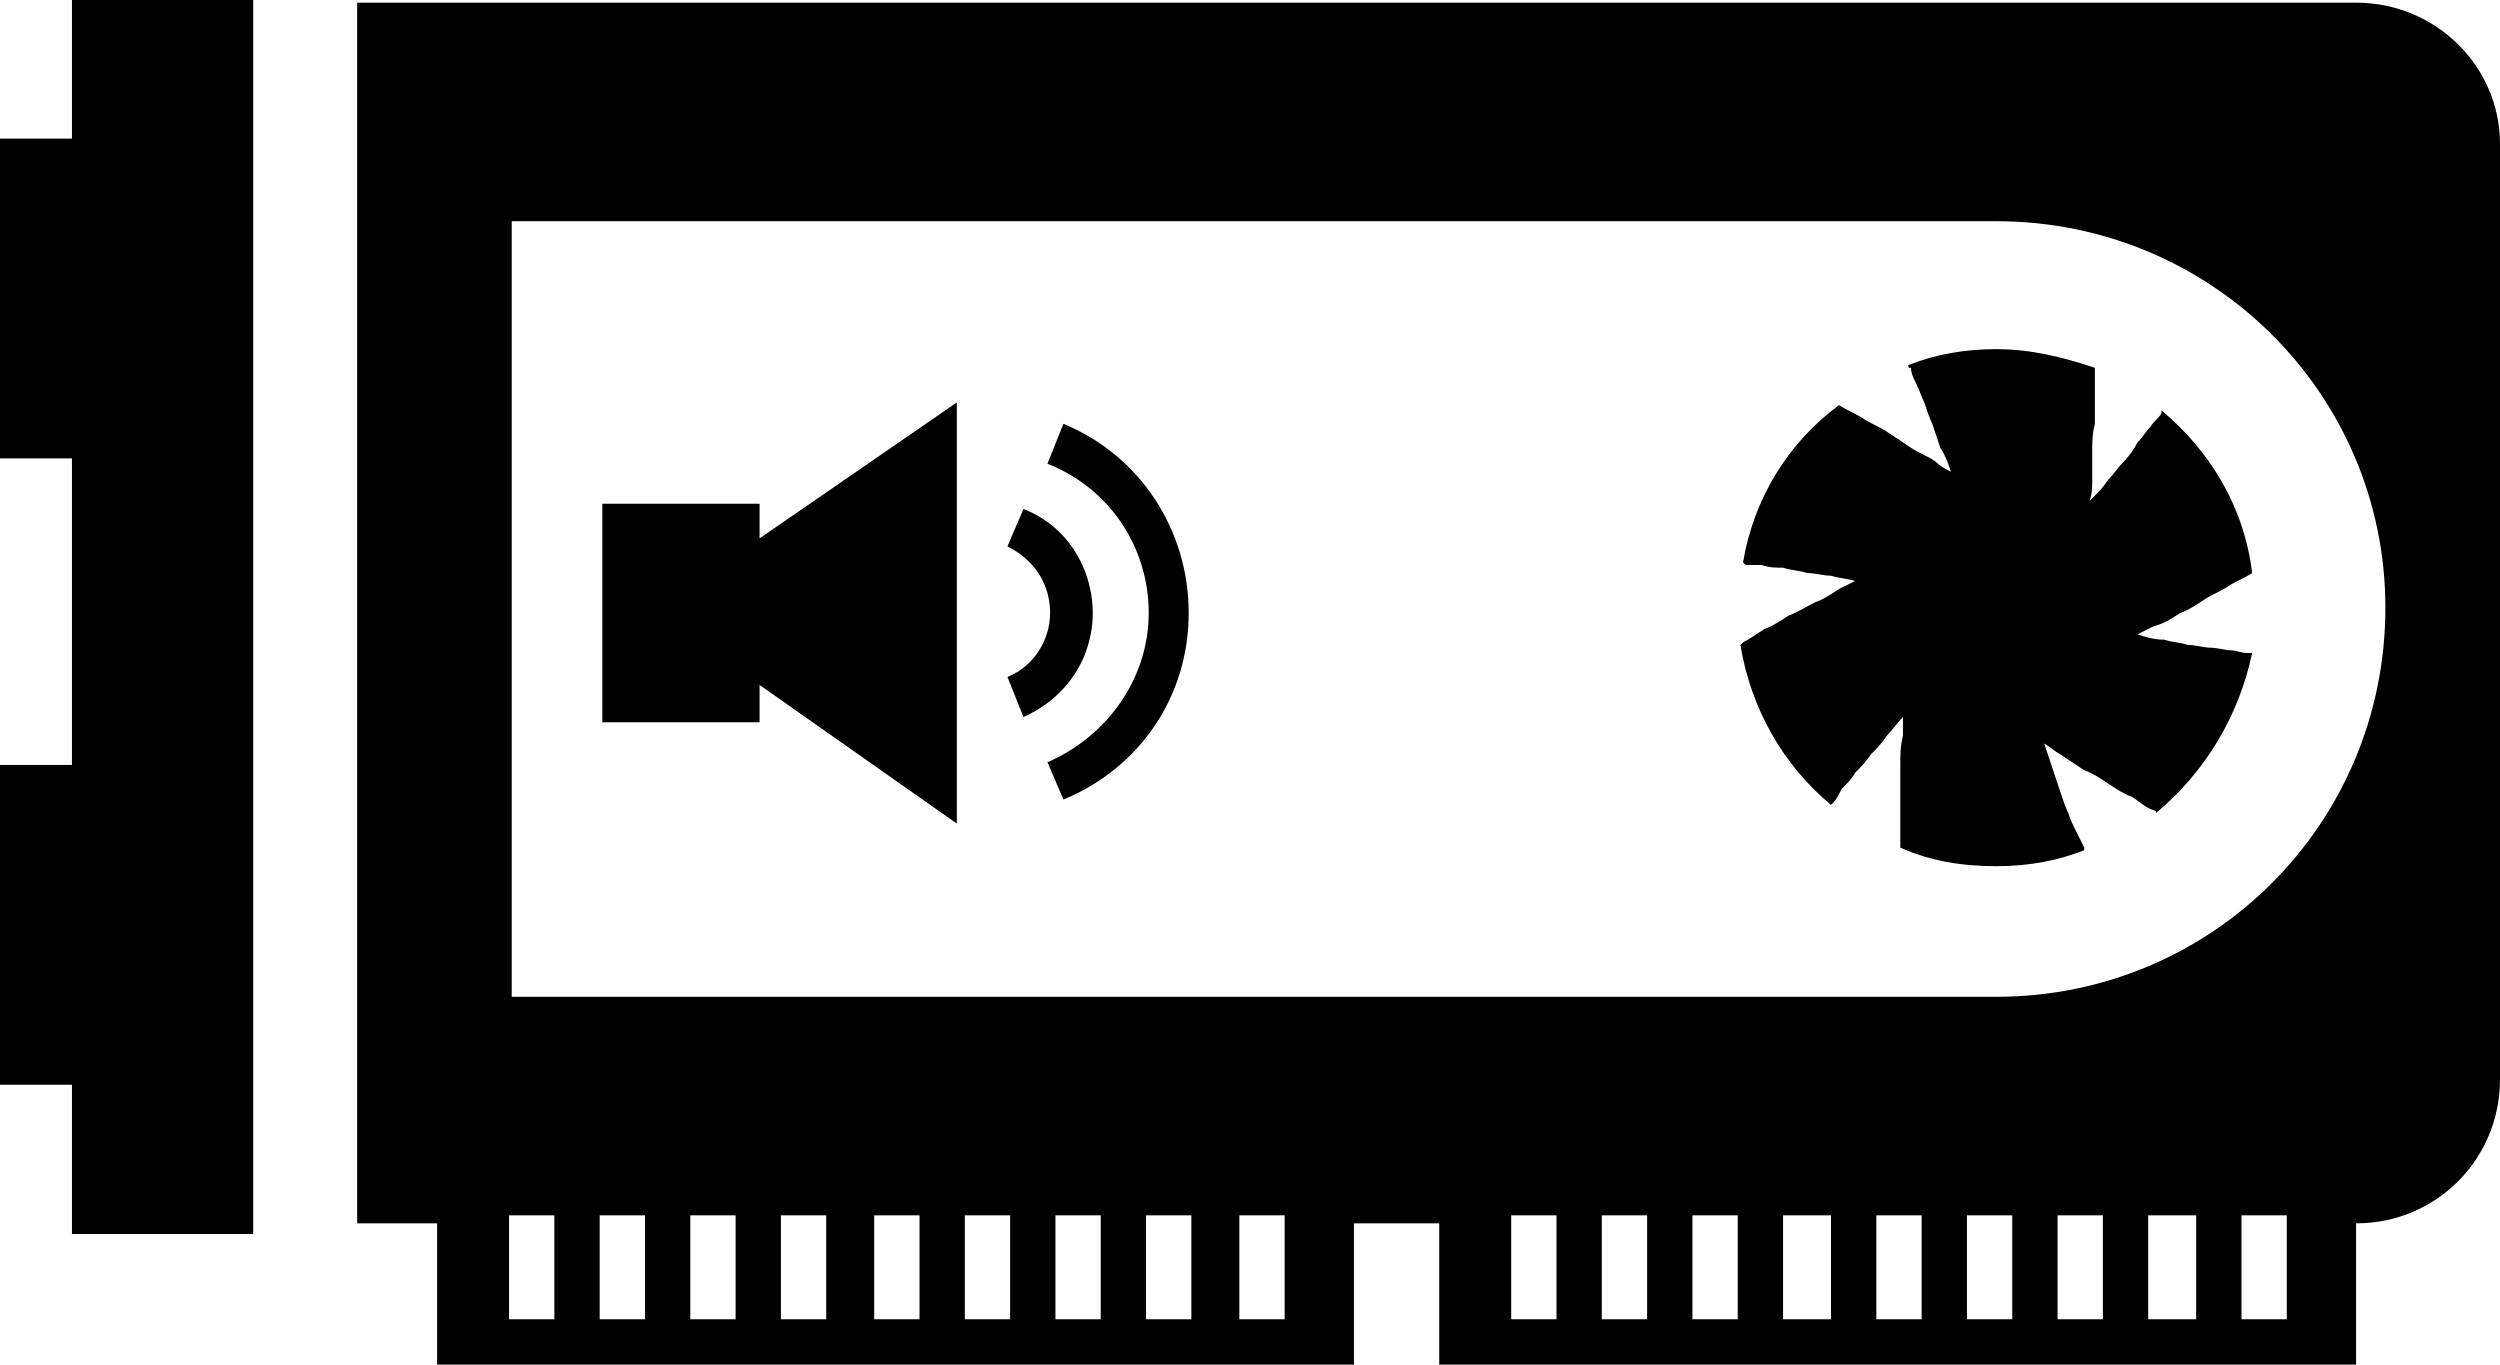 <?xml version="1.0" encoding="UTF-8"?>
<!DOCTYPE svg PUBLIC "-//W3C//DTD SVG 1.1//EN" "http://www.w3.org/Graphics/SVG/1.1/DTD/svg11.dtd">
<!-- Creator: CorelDRAW X7 -->
<svg xmlns="http://www.w3.org/2000/svg" xml:space="preserve" width="938px" height="512px" version="1.1" style="shape-rendering:geometricPrecision; text-rendering:geometricPrecision; image-rendering:optimizeQuality; fill-rule:evenodd; clip-rule:evenodd"
viewBox="0 0 938 512"
 xmlns:xlink="http://www.w3.org/1999/xlink">
 <defs>
  <style type="text/css">
   <![CDATA[
    .fil0 {fill:black}
   ]]>
  </style>
 </defs>
 <g id="Layer_x0020_1">
  <path class="fil0" d="M884 1l-750 0 0 458 30 0 0 53 344 0 0 -53 32 0 0 53 344 0 0 -53 0 0c30,0 54,-24 54,-54l0 -351c0,-29 -24,-53 -54,-53zm-676 494l-17 0 0 -39 17 0 0 39zm34 0l-17 0 0 -39 17 0 0 39zm34 0l-17 0 0 -39 17 0 0 39zm34 0l-17 0 0 -39 17 0 0 39zm35 0l-17 0 0 -39 17 0 0 39zm34 0l-17 0 0 -39 17 0 0 39zm34 0l-17 0 0 -39 17 0 0 39zm34 0l-17 0 0 -39 17 0 0 39zm35 0l-17 0 0 -39 17 0 0 39zm102 0l-17 0 0 -39 17 0 0 39zm34 0l-17 0 0 -39 17 0 0 39zm34 0l-17 0 0 -39 17 0 0 39zm35 0l-18 0 0 -39 18 0 0 39zm34 0l-17 0 0 -39 17 0 0 39zm28 -121l-557 0 0 -291 557 0c81,0 146,65 146,145 0,81 -65,146 -146,146zm6 121l-17 0 0 -39 17 0 0 39zm34 0l-17 0 0 -39 17 0 0 39zm35 0l-18 0 0 -39 18 0 0 39zm34 0l-17 0 0 -39 17 0 0 39zm-831 -208l0 -115 -27 0 0 -120 27 0 0 -63 -87 0 0 -67 155 0 0 541 -68 0 0 -56 -27 0 0 -120 27 0zm781 -52c-2,1 -4,2 -6,3l0 0c3,1 6,2 10,2 3,1 6,1 9,2 3,0 6,1 8,1 3,0 6,1 8,1 2,0 4,1 6,1 1,0 1,0 2,0 -5,24 -18,45 -36,60 0,-1 -1,-1 -1,-1 -3,-1 -5,-3 -8,-5 -3,-1 -6,-3 -9,-5 -3,-2 -6,-4 -9,-5 -3,-2 -6,-4 -9,-6 -2,-1 -4,-3 -6,-4 0,0 0,0 0,0 1,3 2,6 3,9 1,3 2,6 3,9 1,3 2,6 3,8 1,3 2,5 3,7 1,2 2,4 3,6 0,0 0,1 0,1 -10,4 -21,6 -33,6 -13,0 -25,-2 -36,-7 0,0 0,0 0,-1 0,-3 0,-6 0,-9 0,-4 0,-7 0,-11 0,-3 0,-7 0,-10 0,-4 0,-7 1,-11 0,-2 0,-5 0,-7 0,0 0,0 0,0 -2,2 -4,5 -6,7 -2,3 -4,5 -6,7 -2,3 -4,5 -6,7 -1,2 -3,4 -5,6 -1,2 -2,4 -3,5 -1,1 -1,1 -1,1 -18,-15 -30,-36 -34,-60 0,0 1,-1 1,-1 2,-1 5,-3 8,-5 3,-1 6,-3 9,-5 3,-1 6,-3 10,-5 3,-1 6,-3 9,-5 2,-1 4,-2 6,-3l0 0c-3,-1 -6,-1 -9,-2 -3,0 -6,-1 -9,-1 -3,-1 -6,-1 -9,-2 -3,0 -5,0 -8,-1 -2,0 -4,0 -6,0 0,0 -1,-1 -1,-1 4,-24 17,-45 36,-59 0,0 0,0 0,0 3,2 6,3 9,5 3,2 6,3 9,5 3,2 6,4 9,6 3,2 6,3 9,5 2,2 4,3 6,4 -1,-3 -2,-6 -4,-9 -1,-3 -2,-6 -3,-9 -1,-2 -2,-5 -3,-8 -1,-2 -2,-5 -3,-7 -1,-2 -2,-4 -2,-6 -1,0 -1,0 -1,-1 10,-4 21,-6 33,-6 13,0 25,3 37,7 0,1 0,1 0,1 0,3 0,6 0,10 0,3 0,7 0,10 -1,4 -1,7 -1,11 0,3 0,7 0,10 0,3 0,5 -1,8 0,0 0,0 0,0 3,-3 5,-5 7,-8 2,-2 4,-5 6,-7 2,-2 4,-5 5,-7 2,-2 3,-4 5,-6 1,-2 3,-3 4,-5 0,0 0,-1 0,-1 18,15 31,36 34,61 0,0 0,0 0,0 -3,2 -6,3 -9,5 -3,2 -6,3 -9,5 -3,2 -6,4 -9,5 -3,2 -6,4 -10,5zm-523 -33l74 -51 0 158 -74 -52 0 14 -59 0 0 -82 59 0 0 13zm99 67l-6 -15c10,-4 16,-14 16,-24 0,-11 -6,-20 -16,-25l6 -14c16,6 26,22 26,39 0,17 -10,32 -26,39zm62 -39c0,31 -18,58 -47,70l-6 -14c23,-10 38,-32 38,-56 0,-25 -15,-47 -38,-56l6 -15c29,12 47,40 47,71z"/>
 </g>
</svg>
